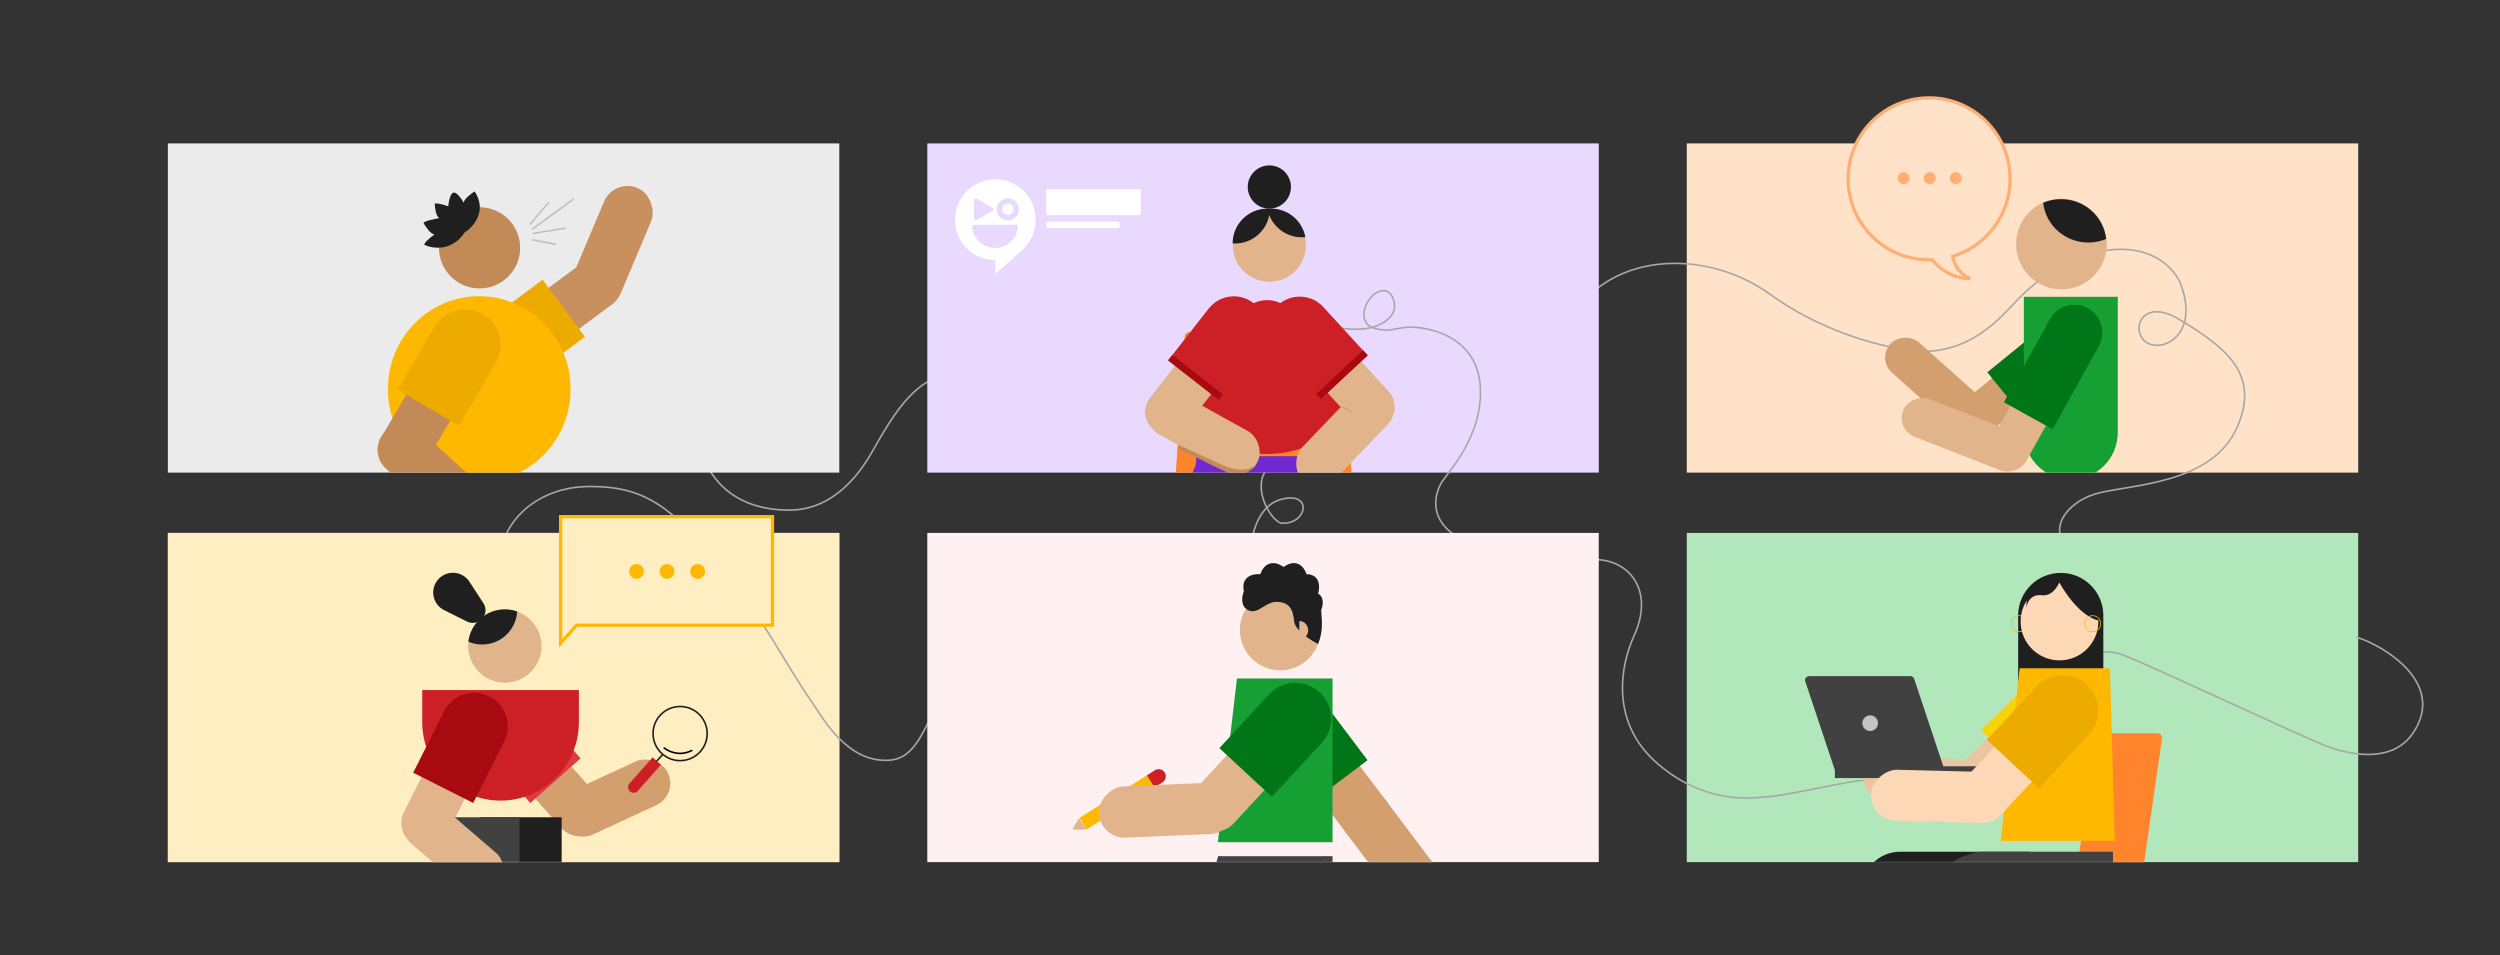 <svg width="1534" height="586" viewBox="0 0 1534 586" fill="none" xmlns="http://www.w3.org/2000/svg">
<rect x="0" y="0" width="1534" height="586" fill="#333333" stroke="none"/>
<path d="M372 155.857C375.563 150.56 385.54 140.673 396.942 143.498C411.194 147.029 411.194 194.701 396.942 191.169C385.54 188.344 392.191 179.398 396.942 175.278C408.225 167.627 429.722 168.216 425.447 231.78C421.171 295.343 452 313 484.238 313C513 313 529.053 288.152 535.903 275.921C553.5 244.5 566.5 228.248 592.913 228.248C592.913 228.248 602 226.5 628.544 238.842C644.5 244.5 653.842 240.255 662.393 231.78C673.083 221.186 688.897 187.855 696.243 180.575C703.369 173.513 706.932 166.45 726.529 164.685C726.529 164.685 752 175.278 752 191.169" stroke="#A7A7A7"/>
<rect x="103" y="327" width="412" height="202" fill="#FFE2C8"/>
<rect x="103" y="327" width="412" height="202" fill="#FFEEC2"/>
<rect x="1035" y="88" width="412" height="202" fill="#FFE2C8"/>
<rect x="103" y="88" width="412" height="202" fill="#EBEBEB"/>
<path d="M311 326.999C318.5 311.5 336.77 298.5 362 298.5C393.537 298.5 411.201 308.676 444 349.499C470.239 382.158 480 404.502 498.5 431.31C505.5 441.453 520 468.002 545.5 466.5C574.6 464.785 567.517 408.615 620.5 387.499C673.483 366.384 674.402 445.654 740 417.5C749.671 410.461 772.546 406.817 767.5 341.499C766.659 334.461 769.699 311.004 785.847 306.499C806.031 300.869 802.246 322.407 785.847 320.999C779.96 318.653 771.466 304.616 774.493 293.354C777.521 282.093 796.78 279.277 806.031 279.277H908.5C942.56 260.977 950.533 222.165 961.195 200.446C984 153.993 1046 151.647 1086 180.499C1126 209.352 1171.07 216.333 1184 215.5C1208.5 213.922 1224.1 198.928 1235.5 186.5C1271.5 147.266 1320.32 142.501 1337.12 171.999C1351 204.771 1327.03 217.038 1316.94 210C1306.85 202.961 1314.19 182.12 1337.12 195.923C1366.46 213.578 1386.51 229.73 1373 261.502C1357.48 298.001 1305.76 297.148 1286 303.002C1259 311.001 1248 343.502 1303.5 343.502" stroke="#A7A7A7"/>
<rect x="1035" y="327" width="412" height="202" fill="#B2E7BC"/>
<rect x="569" y="88" width="412" height="202" fill="#EAD9FF"/>
<path d="M1446 391C1462.83 396.167 1501.44 419.398 1480.5 450C1467.5 469 1440.5 463.154 1425.5 457C1406.5 449.205 1317.5 407.5 1303 402C1288.5 396.5 1265.8 401 1255 427" stroke="#A7A7A7"/>
<path d="M790 184.259C793.394 188.078 802.982 196.478 814.182 199.532C817.549 200.808 827.002 202.642 836.553 201.81C846.197 200.97 857.6 194.95 855.5 185.5V185.5C854.231 179.79 850.5 176.003 844 180.001C837.5 183.999 832 198.653 844 201.653C856 204.653 858.182 198.578 874.5 201.653C890.818 204.729 907.345 214.871 908.364 238.29C909.636 267.562 888.818 289.41 886 294.001C881.758 299.092 874.5 316.501 893.091 328.653C913.58 342.047 953.758 346.047 973.273 343.926C995.5 340.001 1017 359 1002.5 390.501C994.566 407.737 987.473 443.047 1017 468.501C1046.53 493.956 1074.77 489.608 1083.5 489.001C1098.77 487.94 1134.91 478.835 1143.82 478.835C1152.73 478.835 1159.09 481.381 1168 492.835C1172.67 497.926 1184.8 507.09 1196 503.017" stroke="#A7A7A7"/>
<rect x="569" y="327" width="412" height="202" fill="#FFF0F1"/>
<path fill-rule="evenodd" clip-rule="evenodd" d="M474 317H344V382.617V383.617V394.582L353.78 383.617H474V317Z" fill="#FFEEC2"/>
<path d="M344 317V316H343V317H344ZM474 317H475V316H474V317ZM344 394.582H343V397.206L344.746 395.248L344 394.582ZM353.78 383.617V382.617H353.332L353.034 382.951L353.78 383.617ZM474 383.617V384.617H475V383.617H474ZM344 318H474V316H344V318ZM345 382.617V317H343V382.617H345ZM345 383.617V382.617H343V383.617H345ZM345 394.582V383.617H343V394.582H345ZM353.034 382.951L343.254 393.917L344.746 395.248L354.526 384.283L353.034 382.951ZM474 382.617H353.78V384.617H474V382.617ZM473 317V383.617H475V317H473Z" fill="#FFB800"/>
<circle cx="390.574" cy="350.633" r="4.527" fill="#FFB800"/>
<circle cx="409.324" cy="350.633" r="4.527" fill="#FFB800"/>
<circle cx="428.09" cy="350.633" r="4.527" fill="#FFB800"/>
<path fill-rule="evenodd" clip-rule="evenodd" d="M1183.69 159.418C1156.25 159.418 1134 137.172 1134 109.73C1134 82.289 1156.25 60.043 1183.69 60.043C1211.13 60.043 1233.38 82.289 1233.38 109.73C1233.38 132.128 1218.56 151.064 1198.19 157.269C1198.85 161.595 1201.51 167.468 1208.89 170.941C1204.05 171.161 1193.21 169.043 1185.66 159.379C1185.01 159.405 1184.35 159.418 1183.69 159.418Z" fill="#FFE2C8"/>
<path d="M1198.19 157.269L1197.2 157.419L1197.07 156.564L1197.9 156.312L1198.19 157.269ZM1208.89 170.941L1209.32 170.036L1208.94 171.94L1208.89 170.941ZM1185.66 159.379L1185.63 158.38L1186.14 158.36L1186.45 158.764L1185.66 159.379ZM1135 109.73C1135 136.62 1156.8 158.418 1183.69 158.418V160.418C1155.69 160.418 1133 137.724 1133 109.73H1135ZM1183.69 61.043C1156.8 61.043 1135 82.841 1135 109.73H1133C1133 81.737 1155.69 59.043 1183.69 59.043V61.043ZM1232.38 109.73C1232.38 82.841 1210.58 61.043 1183.69 61.043V59.043C1211.68 59.043 1234.38 81.737 1234.38 109.73H1232.38ZM1197.9 156.312C1217.86 150.232 1232.38 131.675 1232.38 109.73H1234.38C1234.38 132.58 1219.26 151.896 1198.48 158.225L1197.9 156.312ZM1208.47 171.846C1200.73 168.205 1197.9 162.012 1197.2 157.419L1199.18 157.118C1199.8 161.179 1202.29 166.73 1209.32 170.036L1208.47 171.846ZM1186.45 158.764C1193.75 168.117 1204.25 170.151 1208.85 169.942L1208.94 171.94C1203.85 172.171 1192.66 169.97 1184.88 159.995L1186.45 158.764ZM1183.69 158.418C1184.34 158.418 1184.98 158.405 1185.63 158.38L1185.7 160.379C1185.03 160.405 1184.36 160.418 1183.69 160.418V158.418Z" fill="#FFAE74"/>
<circle cx="1168.06" cy="109.338" r="3.697" fill="#FFAE74"/>
<circle cx="1184.08" cy="109.338" r="3.697" fill="#FFAE74"/>
<circle cx="1200.1" cy="109.338" r="3.697" fill="#FFAE74"/>
<path fill-rule="evenodd" clip-rule="evenodd" d="M610.716 110C624.363 110 635.432 121.117 635.432 134.823C635.432 141.164 633.06 146.952 629.165 151.348C627.721 153.546 610.716 167.977 610.716 167.977V159.645C597.069 159.645 586 148.529 586 134.823C586 121.117 597.069 110 610.716 110ZM596.462 139.46C596.37 138.643 597.012 137.941 597.825 137.941H623.229C624.043 137.941 624.673 138.643 624.593 139.46C623.836 146.607 617.844 152.154 610.533 152.154C603.222 152.154 597.218 146.595 596.462 139.46ZM608.765 129.615C609.645 129.107 609.645 127.836 608.765 127.328L599.603 122.038C598.722 121.529 597.622 122.165 597.622 123.181V133.761C597.622 134.778 598.722 135.413 599.603 134.905L608.765 129.615ZM618.435 135.276C622.193 135.276 625.24 132.229 625.24 128.471C625.24 124.712 622.193 121.666 618.435 121.666C614.676 121.666 611.63 124.712 611.63 128.471C611.63 132.229 614.676 135.276 618.435 135.276ZM618.435 131.939C616.52 131.939 614.967 130.386 614.967 128.471C614.967 126.555 616.52 125.003 618.435 125.003C620.35 125.003 621.903 126.555 621.903 128.471C621.903 130.386 620.35 131.939 618.435 131.939Z" fill="white"/>
<rect x="642" y="116" width="58" height="16" rx="1" fill="white"/>
<rect x="642" y="136" width="45" height="4" rx="1" fill="white"/>
<mask id="mask0_2766_10516" style="mask-type:alpha" maskUnits="userSpaceOnUse" x="103" y="88" width="412" height="202">
<rect x="103" y="88" width="412" height="202" fill="#F5F5F5"/>
</mask>
<g mask="url(#mask0_2766_10516)">
<g opacity="0.4">
<line y1="-0.5" x2="31.708" y2="-0.5" transform="matrix(0.808 -0.589 -0.406 -0.914 326.211 140.297)" stroke="#7D7D7D"/>
<line y1="-0.5" x2="20.318" y2="-0.5" transform="matrix(0.987 -0.163 -0.042 -0.999 327.008 142.766)" stroke="#7D7D7D"/>
<line y1="-0.5" x2="18.173" y2="-0.5" transform="matrix(0.649 -0.761 -0.617 -0.787 324.727 137.43)" stroke="#7D7D7D"/>
<line y1="-0.5" x2="14.984" y2="-0.5" transform="matrix(0.983 0.183 0.019 -1 326.477 146.637)" stroke="#7D7D7D"/>
</g>
<circle cx="24.913" cy="24.913" r="24.913" transform="matrix(-1 0 0 1 319.172 127.152)" fill="#C28A57"/>
<path d="M291.242 117.43C299.18 129.555 290.343 139.399 284.933 142.805C277.391 154.352 265.484 152.611 260.473 150.296C259.824 149.095 264.288 145.512 266.602 143.871C264.307 143.734 261.158 139.123 259.871 136.835C260.33 135.575 266.499 134.338 269.526 133.878C267.354 132.304 266.792 127.251 266.783 124.921C268.327 124.448 272.93 125.837 275.039 126.591C275.732 119.661 277.603 118.108 278.452 118.198C280.333 117.902 283.313 122.191 284.568 124.373C284.713 122.089 289.078 118.793 291.242 117.43Z" fill="#1F1F1F"/>
<rect x="375.062" y="193.777" width="31.33" height="78.513" rx="15.665" transform="rotate(-157.111 375.062 193.777)" fill="#C7905E"/>
<rect x="326.406" y="223.219" width="31.33" height="77.38" rx="15.665" transform="rotate(-126.568 326.406 223.219)" fill="#C7905E"/>
<path d="M323.035 233.286C313.368 240.456 299.718 238.433 292.547 228.766C285.377 219.099 287.4 205.45 297.067 198.279L332.949 171.662L358.917 206.669L323.035 233.286Z" fill="#EDAB00"/>
<ellipse cx="56.053" cy="56.997" rx="56.053" ry="56.997" transform="matrix(-1 0 0 1 350.109 181.73)" fill="#FFB800"/>
<rect x="267.453" y="211.207" width="31.33" height="77.38" rx="15.665" transform="rotate(30.41 267.453 211.207)" fill="#C28A57"/>
<path d="M266.617 200.623C272.709 190.243 286.063 186.767 296.443 192.86C306.824 198.952 310.3 212.306 304.207 222.686L281.592 261.216L244.002 239.153L266.617 200.623Z" fill="#EDAB00"/>
<rect x="225.203" y="277.055" width="31.33" height="78.513" rx="15.665" transform="rotate(-47.851 225.203 277.055)" fill="#C28A57"/>
</g>
<mask id="mask1_2766_10516" style="mask-type:alpha" maskUnits="userSpaceOnUse" x="103" y="327" width="412" height="202">
<rect x="103" y="327" width="412" height="202" fill="#FFB800"/>
</mask>
<g mask="url(#mask1_2766_10516)">
<circle cx="22.496" cy="22.496" r="22.496" transform="matrix(-1 0 0 1 332.281 373.914)" fill="#E1B48B"/>
<path fill-rule="evenodd" clip-rule="evenodd" d="M317.336 375.214C314.97 374.37 312.422 373.91 309.766 373.91C298.249 373.91 288.748 382.56 287.378 393.731C289.981 394.851 292.848 395.471 295.859 395.471C307.305 395.471 316.663 386.515 317.336 375.214Z" fill="#1F1F1F"/>
<path d="M272.508 374.367C265.772 371.001 263.715 362.364 268.212 356.323C273.241 349.568 283.461 349.891 288.054 356.95L296.645 370.155C298.428 372.897 298.316 376.46 296.362 379.084C294.101 382.121 289.988 383.1 286.601 381.408L272.508 374.367Z" fill="#1F1F1F"/>
<rect width="29.654" height="72.941" rx="14.827" transform="matrix(0.42 0.908 0.908 -0.42 337.477 491.551)" fill="#D49F6E"/>
<rect width="29.654" height="59.648" rx="14.827" transform="matrix(-0.748 0.664 0.664 0.748 336.922 454.891)" fill="#D49F6E"/>
<path d="M328.163 433.728C320.6 425.212 307.565 424.44 299.05 432.003C290.534 439.567 289.762 452.601 297.325 461.117L325.4 492.726L356.238 465.337L328.163 433.728Z" fill="#DD3B41"/>
<path d="M344.641 501.477H294.536V598.788C294.536 612.624 305.753 623.84 319.589 623.84C333.424 623.84 344.641 612.624 344.641 598.788V501.477Z" fill="#1F1F1F"/>
<rect width="29.654" height="59.648" rx="14.827" transform="matrix(-0.893 -0.45 -0.45 0.893 294.492 471.676)" fill="#E1B48B"/>
<path d="M268.633 501.477H318.737V598.788C318.737 612.624 307.521 623.84 293.685 623.84C279.849 623.84 268.633 612.624 268.633 598.788V501.477Z" fill="#414141"/>
<path d="M355.203 423.422H259.085V443.191C259.085 469.733 280.602 491.25 307.144 491.25C333.686 491.25 355.203 469.733 355.203 443.191V423.422Z" fill="#CD2026"/>
<path d="M309.373 454.939C314.496 444.766 310.402 432.367 300.229 427.244C290.057 422.122 277.658 426.216 272.535 436.388L253.521 474.147L290.359 492.698L309.373 454.939Z" fill="#A70B11"/>
<rect width="29.654" height="72.941" rx="14.827" transform="matrix(-0.652 0.758 0.758 0.652 260.359 485.457)" fill="#E1B48B"/>
<path d="M405.572 469.252L403.001 466.977L400.431 464.702L386.21 480.768C384.954 482.188 385.086 484.357 386.506 485.614C387.925 486.871 390.095 486.738 391.351 485.319L405.572 469.252Z" fill="#CD2026"/>
<path d="M402.908 467.121L406.538 463.018" stroke="#1F1F1F"/>
<circle cx="17.111" cy="17.111" r="16.611" transform="matrix(-0.998 0.061 0.061 0.998 433.352 432)" stroke="#1F1F1F"/>
<path d="M407.578 458.973C409.768 460.771 416.643 464.48 424.426 460.521" stroke="black" stroke-linecap="round" stroke-linejoin="round"/>
</g>
<mask id="mask2_2766_10516" style="mask-type:alpha" maskUnits="userSpaceOnUse" x="569" y="327" width="412" height="202">
<rect x="569" y="327" width="412" height="202" fill="#E2CBFF"/>
</mask>
<g mask="url(#mask2_2766_10516)">
<circle cx="785.524" cy="386.59" r="24.727" fill="#E1B48B"/>
<path fill-rule="evenodd" clip-rule="evenodd" d="M763.245 362.796C762.056 365.594 760.895 371.821 765.764 374.34C769.094 376.062 771.922 374.329 775.003 372.44C777.554 370.877 780.278 369.207 783.604 369.302C790.95 369.512 793.469 373.71 794.099 381.266C794.254 383.133 795.515 385.088 797.246 386.924V386.723V381.056C798.693 381.056 800.081 381.653 801.105 382.715C802.128 383.778 802.703 385.22 802.703 386.723C802.703 388.121 802.206 389.465 801.313 390.501C804.518 392.924 807.79 394.718 808.791 395.118C811.681 387.893 811.244 382.067 810.852 376.837C810.789 375.99 810.727 375.159 810.68 374.34C811.729 371.891 812.821 366.448 808.791 364.265C809.98 360.347 810.218 352.469 801.655 352.302C800.465 348.384 795.988 342.017 787.592 347.894C784.304 345.375 776.846 342.731 773.32 352.302C769.122 351.952 761.231 353.561 763.245 362.796Z" fill="#1F1F1F"/>
<rect x="815.945" y="497.777" width="31.47" height="83.921" rx="15.735" transform="rotate(-37.005 815.945 497.777)" fill="#D49F6E"/>
<rect x="788.664" y="461.574" width="31.47" height="77.177" rx="15.735" transform="rotate(-37.005 788.664 461.574)" fill="#D49F6E"/>
<path d="M776.934 456.784C769.648 447.117 771.578 433.375 781.245 426.09C790.911 418.804 804.653 420.734 811.939 430.401L839.111 466.453L804.106 492.836L776.934 456.784Z" fill="#007618"/>
<path d="M817.648 525.348H747.589V547.639C747.589 559.951 757.57 569.931 769.881 569.931H795.357C807.668 569.931 817.648 559.95 817.648 547.639V525.348Z" fill="#414141"/>
<path d="M747.539 525.348L792.171 539.529L767.95 615.761C764.034 628.086 750.868 634.902 738.543 630.986C726.218 627.07 719.401 613.904 723.317 601.579L747.539 525.348Z" fill="#414141"/>
<path d="M770.289 543.242L813.567 525.348L844.129 599.266C849.071 611.217 843.388 624.911 831.438 629.852C819.487 634.793 805.793 629.111 800.852 617.16L770.289 543.242Z" fill="#414141"/>
<rect x="662.289" y="501.938" width="49.22" height="8.271" transform="rotate(-32.329 662.289 501.938)" fill="#FFB800"/>
<path d="M714.667 474.001C713.371 471.953 710.66 471.344 708.612 472.64L703.727 475.732L708.42 483.148L713.306 480.056C715.354 478.76 715.963 476.049 714.667 474.001Z" fill="#CD2026"/>
<path d="M657.995 508.998L661.994 502.001L666.495 508.999L657.995 508.998Z" fill="#E1B48B"/>
<path d="M758.986 416.324H817.651V516.76H747.281L758.986 416.324Z" fill="#169F32"/>
<rect x="757.484" y="479.641" width="31.47" height="83.921" rx="15.735" transform="rotate(87.561 757.484 479.641)" fill="#E1B48B"/>
<rect x="775.703" y="438.738" width="31.47" height="77.177" rx="15.735" transform="rotate(42.827 775.703 438.738)" fill="#E1B48B"/>
<path d="M778.777 426.052C787.016 417.163 800.901 416.636 809.79 424.875C818.68 433.115 819.206 447 810.967 455.889L780.384 488.884L748.194 459.047L778.777 426.052Z" fill="#007618"/>
</g>
<mask id="mask3_2766_10516" style="mask-type:alpha" maskUnits="userSpaceOnUse" x="1035" y="327" width="412" height="202">
<rect x="1035" y="327" width="412" height="202" fill="#9DF2F8"/>
</mask>
<g mask="url(#mask3_2766_10516)">
<path fill-rule="evenodd" clip-rule="evenodd" d="M1290.6 432.6V377.651V376.37H1290.57C1289.9 362.538 1278.47 351.527 1264.48 351.527C1250.48 351.527 1239.05 362.538 1238.38 376.37H1238.35V377.651V432.446C1238.92 432.19 1239.59 432.238 1240.12 432.6L1241.01 433.201C1242.12 433.956 1243.58 433.956 1244.7 433.201L1244.77 433.151C1245.93 432.366 1247.44 432.366 1248.6 433.151C1249.76 433.937 1251.28 433.937 1252.43 433.151C1253.59 432.366 1255.11 432.366 1256.27 433.151C1257.42 433.937 1258.94 433.937 1260.1 433.151C1261.25 432.366 1262.77 432.366 1263.93 433.151C1265.09 433.937 1266.61 433.937 1267.76 433.151C1268.92 432.366 1270.44 432.366 1271.6 433.151C1272.75 433.937 1274.27 433.937 1275.43 433.151L1275.48 433.117C1276.6 432.352 1278.08 432.352 1279.21 433.117L1279.45 433.283C1280.48 433.982 1281.84 433.949 1282.84 433.199L1283 433.074C1283.96 432.353 1285.28 432.367 1286.23 433.109L1286.56 433.371C1287.36 433.999 1288.49 433.975 1289.26 433.314L1289.62 432.999C1289.91 432.754 1290.25 432.623 1290.6 432.6Z" fill="#1F1F1F"/>
<circle cx="1239.03" cy="382.685" r="4.917" stroke="#FFB800" stroke-width="0.467"/>
<circle cx="1263.7" cy="381.349" r="23.857" fill="#FDD8B6"/>
<path d="M1287.75 380.79C1276.53 378.282 1265.76 362.448 1262.03 354.238C1266.72 353.931 1277.63 354.916 1283.81 361.31C1289.99 367.704 1289.17 376.556 1287.75 380.79Z" fill="#1F1F1F"/>
<circle cx="1284.06" cy="382.685" r="4.917" stroke="#FFB800" stroke-width="0.467"/>
<path d="M1252.76 365.235C1259.46 366.055 1262.69 359.351 1263.79 356.988C1245.95 351.978 1243 366.16 1243.44 372.785C1243.75 369.927 1246.06 364.415 1252.76 365.235Z" fill="#1F1F1F"/>
<rect x="1228.04" y="469.949" width="31.313" height="83.501" rx="15.656" transform="rotate(97.896 1228.04 469.949)" fill="#EBC5A1"/>
<rect x="1244.6" y="428.805" width="31.313" height="76.791" rx="15.656" transform="rotate(45.95 1244.6 428.805)" fill="#EBC5A1"/>
<path d="M1247.9 416.639C1256.55 408.265 1270.36 408.494 1278.73 417.15C1287.11 425.806 1286.88 439.612 1278.22 447.986L1245.94 479.217L1215.61 447.87L1247.9 416.639Z" fill="#F9D208"/>
<path d="M1245.44 522.629V569.225H1165.85C1152.98 569.225 1142.55 558.794 1142.55 545.927C1142.55 533.06 1152.98 522.629 1165.85 522.629H1245.44Z" fill="#1F1F1F"/>
<path d="M1323.63 449.938H1286.8L1273.03 541.964H1212.26V576.679H1306.2C1307.68 576.679 1308.94 575.59 1309.15 574.123L1326.58 453.346C1326.84 451.548 1325.44 449.938 1323.63 449.938Z" fill="#FF842B"/>
<path d="M1273.21 569.223C1286.08 569.223 1296.51 558.792 1296.51 545.925V522.626H1216.92C1204.05 522.626 1193.62 533.057 1193.62 545.925C1193.62 558.792 1204.05 569.223 1216.92 569.223H1273.21Z" fill="#414141"/>
<path d="M1239.26 410.051H1294.64L1297.63 515.947H1227.61L1239.26 410.051Z" fill="#FFB800"/>
<path fill-rule="evenodd" clip-rule="evenodd" d="M1172.25 414.895C1173.28 414.895 1174.2 415.557 1174.53 416.539L1192.41 470.196H1236.49V477.409H1125.89V472.599H1125.89L1107.71 418.059C1107.19 416.502 1108.35 414.895 1109.99 414.895H1172.25Z" fill="#414141"/>
<circle cx="4.809" cy="4.809" r="4.809" transform="matrix(-1 0 0 1 1152.34 438.938)" fill="#C4C4C4"/>
<rect x="1246.57" y="433.809" width="31.313" height="76.791" rx="15.656" transform="rotate(42.944 1246.57 433.809)" fill="#FDD8B6"/>
<path d="M1249.66 421.191C1257.88 412.363 1271.7 411.867 1280.52 420.083C1289.35 428.299 1289.85 442.116 1281.63 450.944L1251.13 483.711L1219.17 453.958L1249.66 421.191Z" fill="#EDAB00"/>
<rect x="1232.02" y="474.027" width="31.313" height="83.501" rx="15.656" transform="rotate(91.438 1232.02 474.027)" fill="#FDD8B6"/>
<path d="M1143.38 540.443C1147.04 528.033 1160.23 521.098 1172.53 525.113C1184.59 529.049 1191.18 542.015 1187.24 554.073L1151 665.094L1106.58 665.094L1143.38 540.443Z" fill="#1F1F1F"/>
<path d="M1235.27 553.256C1238.42 540.779 1230.63 528.058 1218.15 524.913C1205.85 521.812 1193.11 529.066 1189.76 541.303L1155.6 666.213L1206.8 666.213L1235.27 553.256Z" fill="#414141"/>
</g>
<mask id="mask4_2766_10516" style="mask-type:alpha" maskUnits="userSpaceOnUse" x="569" y="88" width="412" height="202">
<rect x="569" y="88" width="412" height="202" fill="#8A49DD"/>
</mask>
<g mask="url(#mask4_2766_10516)">
<circle cx="22.434" cy="22.434" r="22.434" transform="matrix(-1 0 0 1 801.297 128)" fill="#E1B48B"/>
<path fill-rule="evenodd" clip-rule="evenodd" d="M779.203 128.049C778.721 128.016 778.235 128 777.745 128C765.935 128 756.358 137.561 756.331 149.365C756.813 149.398 757.299 149.414 757.789 149.414C769.599 149.414 779.177 139.853 779.203 128.049Z" fill="#1F1F1F"/>
<path fill-rule="evenodd" clip-rule="evenodd" d="M777.711 128.114C778.44 128.038 779.181 128 779.93 128C790.415 128 799.141 135.536 800.985 145.487C800.255 145.562 799.515 145.601 798.766 145.601C788.28 145.601 779.555 138.065 777.711 128.114Z" fill="#1F1F1F"/>
<circle cx="13.256" cy="13.256" r="13.256" transform="matrix(-1 0 0 1 792.125 101.488)" fill="#1F1F1F"/>
<path d="M720.253 308.654L726.975 206.342C727.069 204.912 728.255 203.801 729.688 203.801H820.541C821.967 203.801 823.15 204.902 823.253 206.324L830.661 308.635C830.775 310.21 829.528 311.551 827.949 311.551H722.966C721.394 311.551 720.15 310.222 720.253 308.654Z" fill="#FF842A"/>
<path d="M735.086 281.602L771.526 295.73L753.523 342.162C749.622 352.224 738.302 357.219 728.239 353.317V353.317C718.177 349.416 713.182 338.096 717.084 328.033L735.086 281.602Z" fill="#7128CE"/>
<path d="M815.305 280.617L778.865 294.746L796.867 341.177C800.769 351.24 812.089 356.234 822.151 352.333V352.333C832.214 348.431 837.209 337.111 833.307 327.049L815.305 280.617Z" fill="#7128CE"/>
<path d="M842.664 241.414L790.977 189.727C783.544 182.294 771.492 182.294 764.058 189.727L712.078 241.708L729.086 258.716C755.672 285.302 798.873 285.205 825.579 258.499L842.664 241.414Z" fill="#CD2026"/>
<path d="M734 279.938H816.597V300.672C816.597 311.184 808.075 319.707 797.562 319.707H753.035C742.522 319.707 734 311.184 734 300.672V279.938Z" fill="#7128CE"/>
<rect x="841.125" y="230.438" width="28.205" height="75.214" rx="14.103" transform="rotate(43.7 841.125 230.438)" fill="#E1B48B"/>
<rect width="28.205" height="75.214" rx="14.103" transform="matrix(-0.484 0.875 0.875 0.484 712.406 235.016)" fill="#E1B48B"/>
<rect x="794.086" y="218.641" width="28.205" height="69.17" rx="14.103" transform="rotate(-42.495 794.086 218.641)" fill="#E1B48B"/>
<rect width="28.205" height="69.17" rx="14.103" transform="matrix(-0.787 -0.617 -0.617 0.787 761.805 218.148)" fill="#E1B48B"/>
<path d="M782.974 214.963C775.636 206.954 776.18 194.512 784.19 187.174V187.174C792.199 179.836 804.641 180.38 811.979 188.39L839.217 218.12L810.212 244.693L782.974 214.963Z" fill="#CD2026"/>
<path d="M772.599 213.629C779.297 205.077 777.794 192.715 769.242 186.017V186.017C760.69 179.319 748.327 180.822 741.629 189.374L716.768 221.118L747.738 245.373L772.599 213.629Z" fill="#CD2026"/>
<path d="M750.352 242.023L719.382 217.768L716.762 221.113L747.732 245.369L750.352 242.023Z" fill="#A70B11"/>
<path d="M836.336 214.875L807.643 241.785L810.55 244.884L839.243 217.974L836.336 214.875Z" fill="#A70B11"/>
<path d="M748.199 284.536C736.666 279.262 723.455 272.987 723.055 273.151C723.042 274.675 724.094 276.103 724.201 276.146C733.715 280.004 748.888 288.759 755.838 290.653C762.902 292.577 769.478 287.533 771.176 284.982C770.369 285.563 769.516 286.073 768.647 286.517C762.188 289.817 754.795 287.553 748.199 284.536Z" fill="#C28A57"/>
<path d="M822.734 249.863C823.736 249.837 827.412 250.53 829.653 253.567" stroke="#C28A57" stroke-width="0.34" stroke-linecap="round"/>
</g>
<mask id="mask5_2766_10516" style="mask-type:alpha" maskUnits="userSpaceOnUse" x="1035" y="88" width="412" height="202">
<rect x="1035" y="88" width="412" height="202" fill="#8A49DD"/>
</mask>
<g mask="url(#mask5_2766_10516)">
<circle cx="1264.9" cy="149.751" r="27.825" fill="#E1B48B"/>
<path fill-rule="evenodd" clip-rule="evenodd" d="M1253.69 124.407C1256.68 123.142 1259.96 122.377 1263.4 122.225C1278.15 121.573 1290.75 132.358 1292.33 146.613C1289.34 147.879 1286.07 148.643 1282.62 148.796C1267.87 149.447 1255.27 138.663 1253.69 124.407Z" fill="#1F1F1F"/>
<rect x="1254.03" y="206.266" width="24.874" height="77.995" rx="12.437" transform="rotate(50.906 1254.03 206.266)" fill="#D49F6E"/>
<rect x="1228.88" y="255.953" width="24.874" height="81.368" rx="12.437" transform="rotate(131.73 1228.88 255.953)" fill="#D49F6E"/>
<path d="M1264.69 191.633C1272.01 185.687 1282.76 186.799 1288.7 194.117C1294.65 201.435 1293.54 212.187 1286.22 218.133L1240.92 254.939L1219.39 228.439L1264.69 191.633Z" fill="#007618"/>
<path d="M1241.83 182.133H1299.47V265.41C1299.47 281.327 1286.56 294.23 1270.65 294.23C1254.73 294.23 1241.83 281.327 1241.83 265.41V182.133Z" fill="#169F32"/>
<rect x="1248.04" y="270.008" width="24.874" height="81.368" rx="12.437" transform="rotate(111.405 1248.04 270.008)" fill="#E1B48B"/>
<rect x="1253.51" y="213.336" width="24.874" height="77.995" rx="12.437" transform="rotate(29.073 1253.51 213.336)" fill="#E1B48B"/>
<path d="M1257.96 195.789C1262.54 187.548 1272.94 184.581 1281.18 189.163C1289.42 193.745 1292.39 204.139 1287.8 212.38L1259.44 263.393L1229.6 246.801L1257.96 195.789Z" fill="#007618"/>
</g>
</svg>
